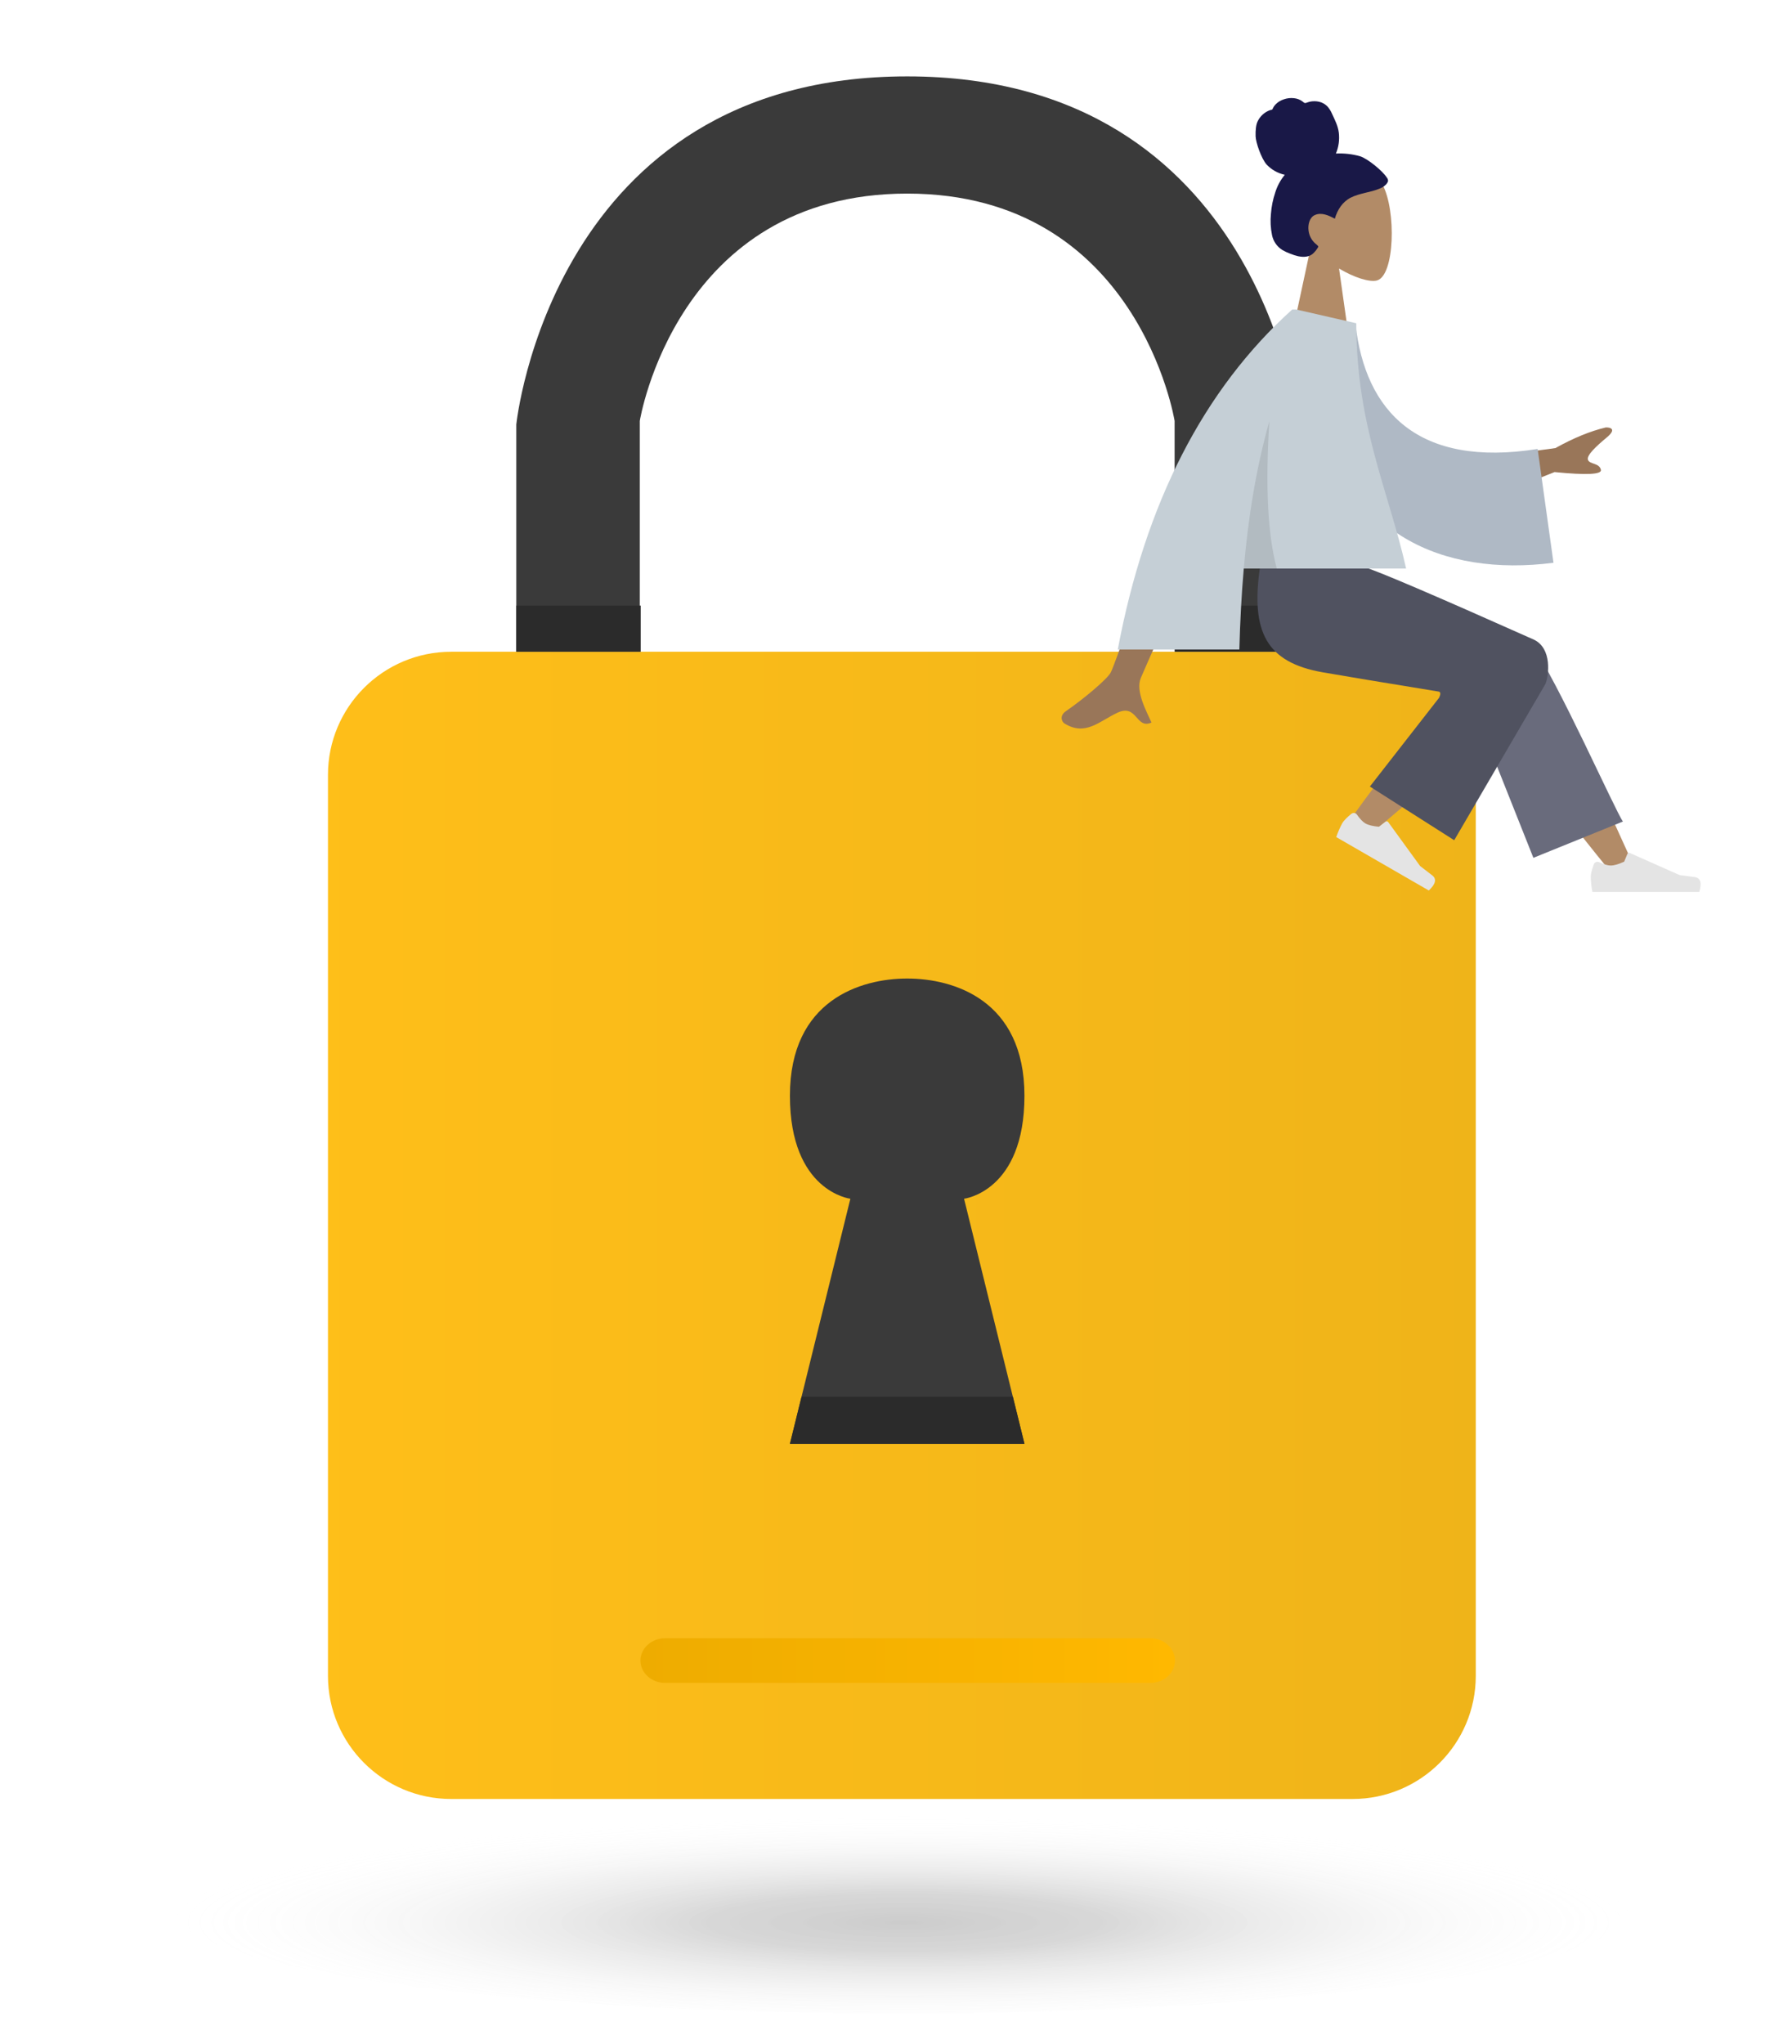 <svg width="869" height="991" viewBox="0 0 869 991" fill="none" xmlns="http://www.w3.org/2000/svg">
<g id="lock">
<path id="Vector" d="M655.889 316H218.804C185.797 316 159.04 342.738 159.04 375.721V812.493C159.04 845.476 185.797 872.214 218.804 872.214H655.889C688.895 872.214 715.653 845.476 715.653 812.493V375.721C715.653 342.738 688.895 316 655.889 316Z" fill="url(#paint0_linear)"/>
<path id="Vector_2" d="M438.205 700.008H496.789L467.505 581.193C467.505 581.193 496.789 577.751 496.789 531.251C496.789 484.75 462.328 474.426 439.924 474.426C417.52 474.426 383.058 484.758 383.058 531.251C383.058 577.744 412.372 581.193 412.372 581.193L383.066 700.008H441.657" fill="#3A3A3A"/>
<path id="Vector_3" d="M383.066 700.008L388.691 677.202H491.179L496.797 700.008H383.066Z" fill="#2B2B2B"/>
<path id="Vector_4" d="M439.931 93.859C551.944 93.859 569.604 204.068 569.604 204.068V316H629.488V205.792C629.488 205.792 612.253 37.035 439.931 37.035C267.609 37.035 250.374 205.792 250.374 205.792V316H310.258V204.068C310.258 204.068 327.956 93.859 439.931 93.859Z" fill="#3A3A3A"/>
<path id="Vector_5" d="M310.691 293.612H250.374V316H310.691V293.612Z" fill="#2B2B2B"/>
<path id="Vector_6" d="M629.488 293.612H569.798V316H629.488V293.612Z" fill="#2B2B2B"/>
<path id="Vector_7" d="M569.798 805.11C569.798 811.082 564.42 815.935 557.846 815.935H322.524C315.95 815.935 310.572 811.06 310.572 805.11C310.572 799.16 315.95 794.286 322.524 794.286H557.846C564.42 794.293 569.798 799.153 569.798 805.11Z" fill="url(#paint1_linear)"/>
<g id="hanging-leg">
<path id="LegLower" d="M780.714 422.334C762.6 400.222 750.341 383.831 743.936 373.161C732.977 354.886 724.005 338.62 721.173 332.409C714.45 317.598 736.72 310.663 741.762 317.568C749.397 328.019 765.703 360.926 790.679 416.287L780.714 422.334Z" fill="#B28B67"/>
<path id="LegLower_2" d="M743.585 415.906L709.863 331.08C702.654 315.62 737.504 305.452 742.786 312.648C754.813 328.99 783.418 393.436 787.004 398.304L743.585 415.906Z" fill="#696B7C"/>
<path id="shoe" d="M772.922 419.027C771.891 421.774 771.383 423.827 771.383 425.186C771.466 427.62 771.744 430.044 772.212 432.434H824.043C825.387 427.985 824.61 425.584 821.712 425.23C818.806 424.872 816.4 424.551 814.48 424.267L790.38 413.57C790.157 413.471 789.904 413.465 789.676 413.551C789.448 413.638 789.264 413.811 789.163 414.033V414.033L787.616 417.765C784.927 419.009 782.743 419.634 781.065 419.639C779.7 419.639 777.815 419.089 775.409 417.989C774.967 417.787 774.461 417.768 774.005 417.937C773.548 418.107 773.177 418.45 772.974 418.893C772.953 418.936 772.935 418.981 772.922 419.027V419.027Z" fill="#E4E4E4"/>
</g>
<g id="Bottom/Sitting/Baggy-Pants">
<g id="Lower Leg">
<path id="LegLower_3" d="M653.774 398.893C660.341 389.316 684.239 357.088 697.253 343.778C700.988 339.948 704.641 336.268 708.093 332.842C718.35 322.659 738.774 339.777 728.539 349.048C703.035 372.146 665.832 403.328 662.724 406.112C658.361 410.009 649.643 404.91 653.774 398.893Z" fill="#B28B67"/>
</g>
<g id="Accessories/Shoe/Flat-Sneaker">
<path id="shoe_2" d="M655.313 394.571C653.047 396.432 651.576 397.953 650.898 399.132C649.751 401.291 648.777 403.538 647.985 405.851L692.875 431.747C696.267 428.567 696.795 426.099 694.459 424.342C692.123 422.585 690.196 421.105 688.677 419.9L673.183 398.565C673.112 398.467 673.022 398.385 672.919 398.322C672.816 398.259 672.702 398.217 672.582 398.198C672.463 398.179 672.341 398.184 672.224 398.213C672.106 398.241 671.996 398.292 671.898 398.363V398.363L668.686 400.842C665.697 400.58 663.524 400.036 662.067 399.192C660.886 398.51 659.532 397.092 658.003 394.937C657.72 394.54 657.292 394.271 656.811 394.19C656.331 394.109 655.838 394.222 655.44 394.504L655.313 394.571Z" fill="#E4E4E4"/>
</g>
<path id="Leg and Butt" d="M697.746 335.32C669.707 330.751 650.928 327.631 641.411 325.959C614.278 321.174 606.367 306.587 611.043 274.755H661.036C667.655 276.656 695.296 288.464 743.958 310.177C752.714 314.515 751.078 327.347 749.479 331.543C749.414 331.717 734.653 356.994 705.194 407.374L664.3 381.343L697.798 338.388C698.695 336.604 698.665 335.581 697.746 335.32Z" fill="#505260"/>
</g>
<g id="head">
<g id="Head">
<path id="Vector_8" d="M635.823 118.89C630.481 112.627 626.858 104.953 627.471 96.353C629.211 71.576 663.733 77.025 670.441 89.53C677.15 102.034 676.358 133.761 667.685 135.993C664.226 136.889 656.852 134.701 649.344 130.185L654.058 163.48H626.246L635.823 118.89Z" fill="#B28B67"/>
</g>
<path id="hair" d="M659.46 75.734C655.677 74.682 651.749 74.248 647.828 74.45C649.163 71.259 649.649 67.777 649.24 64.342C648.829 61.013 647.335 58.176 645.96 55.205C645.384 53.808 644.562 52.526 643.532 51.42C642.44 50.373 641.081 49.645 639.603 49.315C638.126 48.996 636.598 48.996 635.121 49.315C634.456 49.457 633.866 49.755 633.223 49.919C632.581 50.084 632.245 49.681 631.729 49.263C630.479 48.306 628.98 47.728 627.411 47.598C625.755 47.421 624.079 47.62 622.51 48.18C620.951 48.681 619.545 49.57 618.424 50.763C617.913 51.314 617.499 51.948 617.199 52.637C617.079 52.92 617.057 53.092 616.773 53.197C616.489 53.301 616.205 53.294 615.929 53.383C614.597 53.853 613.373 54.583 612.327 55.532C611.282 56.48 610.436 57.628 609.84 58.908C609.093 60.401 608.787 63.096 608.884 66.097C608.981 69.097 611.678 76.906 614.211 79.758C616.58 82.278 619.659 84.02 623.041 84.752C620.951 87.276 619.377 90.185 618.409 93.314C617.277 96.676 616.574 100.168 616.317 103.706C615.971 107.129 616.148 110.585 616.84 113.956C617.133 115.435 617.724 116.838 618.578 118.081C619.433 119.323 620.532 120.379 621.808 121.182C623.027 121.894 624.307 122.496 625.633 122.981C626.91 123.512 628.229 123.934 629.578 124.243C632.14 124.773 635.091 124.683 637.048 122.645C637.814 121.874 638.488 121.017 639.058 120.092C639.244 119.764 639.356 119.555 639.132 119.241C638.817 118.88 638.461 118.557 638.072 118.278C636.082 116.616 634.816 114.248 634.538 111.671C634.224 108.961 634.956 105.46 637.593 104.273C640.851 102.78 644.436 104.49 647.305 106.05C648.53 101.713 651.04 97.838 655.022 95.815C659.4 93.613 664.428 93.359 668.932 91.471C670.157 91.046 671.265 90.34 672.167 89.41C672.578 88.984 672.894 88.475 673.093 87.917C673.129 87.572 673.09 87.224 672.979 86.896C672.868 86.567 672.688 86.266 672.451 86.014C670.561 82.975 663.262 76.891 659.46 75.734Z" fill="#191847"/>
</g>
<g id="Body/Long-Sleeve">
<path id="Skin" d="M709.945 223.29L754.26 217.251C763.125 212.324 771.281 208.987 778.726 207.24C780.826 207.181 784.157 207.942 779.19 212.078C774.222 216.213 769.186 220.79 770.075 222.999C770.964 225.209 775.574 224.388 776.336 227.784C776.834 230.049 769.341 230.415 753.857 228.882L717.916 243.133L709.945 223.29ZM570.747 233.54L595.325 233.63C568.382 294.232 554.33 325.964 553.169 328.825C550.577 335.253 556.068 345.047 558.398 350.318C550.741 353.737 551.555 341.061 541.904 345.547C533.088 349.646 526.387 357.074 516.205 350.773C514.95 350.026 513.575 347.093 516.892 344.801C525.147 339.142 537.063 329.236 538.661 325.981C540.858 321.562 551.553 290.748 570.747 233.54Z" fill="#997659"/>
<path id="Clothes Back" d="M638.064 155.649L657.301 156.933C662.044 199.775 687.855 226.836 745.654 217.677L753.334 272.852C699.315 279.824 651.937 258.212 642.225 199.693C639.715 184.554 637.728 168.795 638.064 155.649Z" fill="#AFB9C5"/>
<path id="Clothes" d="M628.569 150.05L657.704 156.724C657.704 206.837 673.683 238.84 681.871 275.651H603.147C602.041 288.379 601.361 301.466 601.003 314.903H542.046C555.403 243.869 583.602 188.918 626.642 150.05H628.554H628.569Z" fill="#C5CFD6"/>
<path id="Shade" d="M615.57 204.165C613.543 235.394 614.736 259.225 619.149 275.659H603.147C605.343 250.434 609.22 226.605 615.57 204.165Z" fill="black" fill-opacity="0.1"/>
</g>
<path id="shadow" d="M437.197 976.249C632.556 976.249 790.926 953.438 790.926 925.299C790.926 897.16 632.556 874.349 437.197 874.349C241.838 874.349 83.468 897.16 83.468 925.299C83.468 953.438 241.838 976.249 437.197 976.249Z" fill="url(#paint2_radial)"/>
</g>
<defs>
<linearGradient id="paint0_linear" x1="159.04" y1="594.107" x2="715.653" y2="594.107" gradientUnits="userSpaceOnUse">
<stop stop-color="#FFB800" stop-opacity="0.9"/>
<stop offset="1" stop-color="#EEAC00" stop-opacity="0.9"/>
</linearGradient>
<linearGradient id="paint1_linear" x1="310.572" y1="805.11" x2="569.798" y2="805.11" gradientUnits="userSpaceOnUse">
<stop stop-color="#EEAC00"/>
<stop offset="1" stop-color="#FFB800"/>
</linearGradient>
<radialGradient id="paint2_radial" cx="0" cy="0" r="1" gradientUnits="userSpaceOnUse" gradientTransform="translate(438.473 932.123) scale(354.991 51.913)">
<stop stop-opacity="0.2"/>
<stop offset="0.27" stop-color="#242424" stop-opacity="0.18"/>
<stop offset="1" stop-color="white" stop-opacity="0"/>
</radialGradient>
</defs>
</svg>
